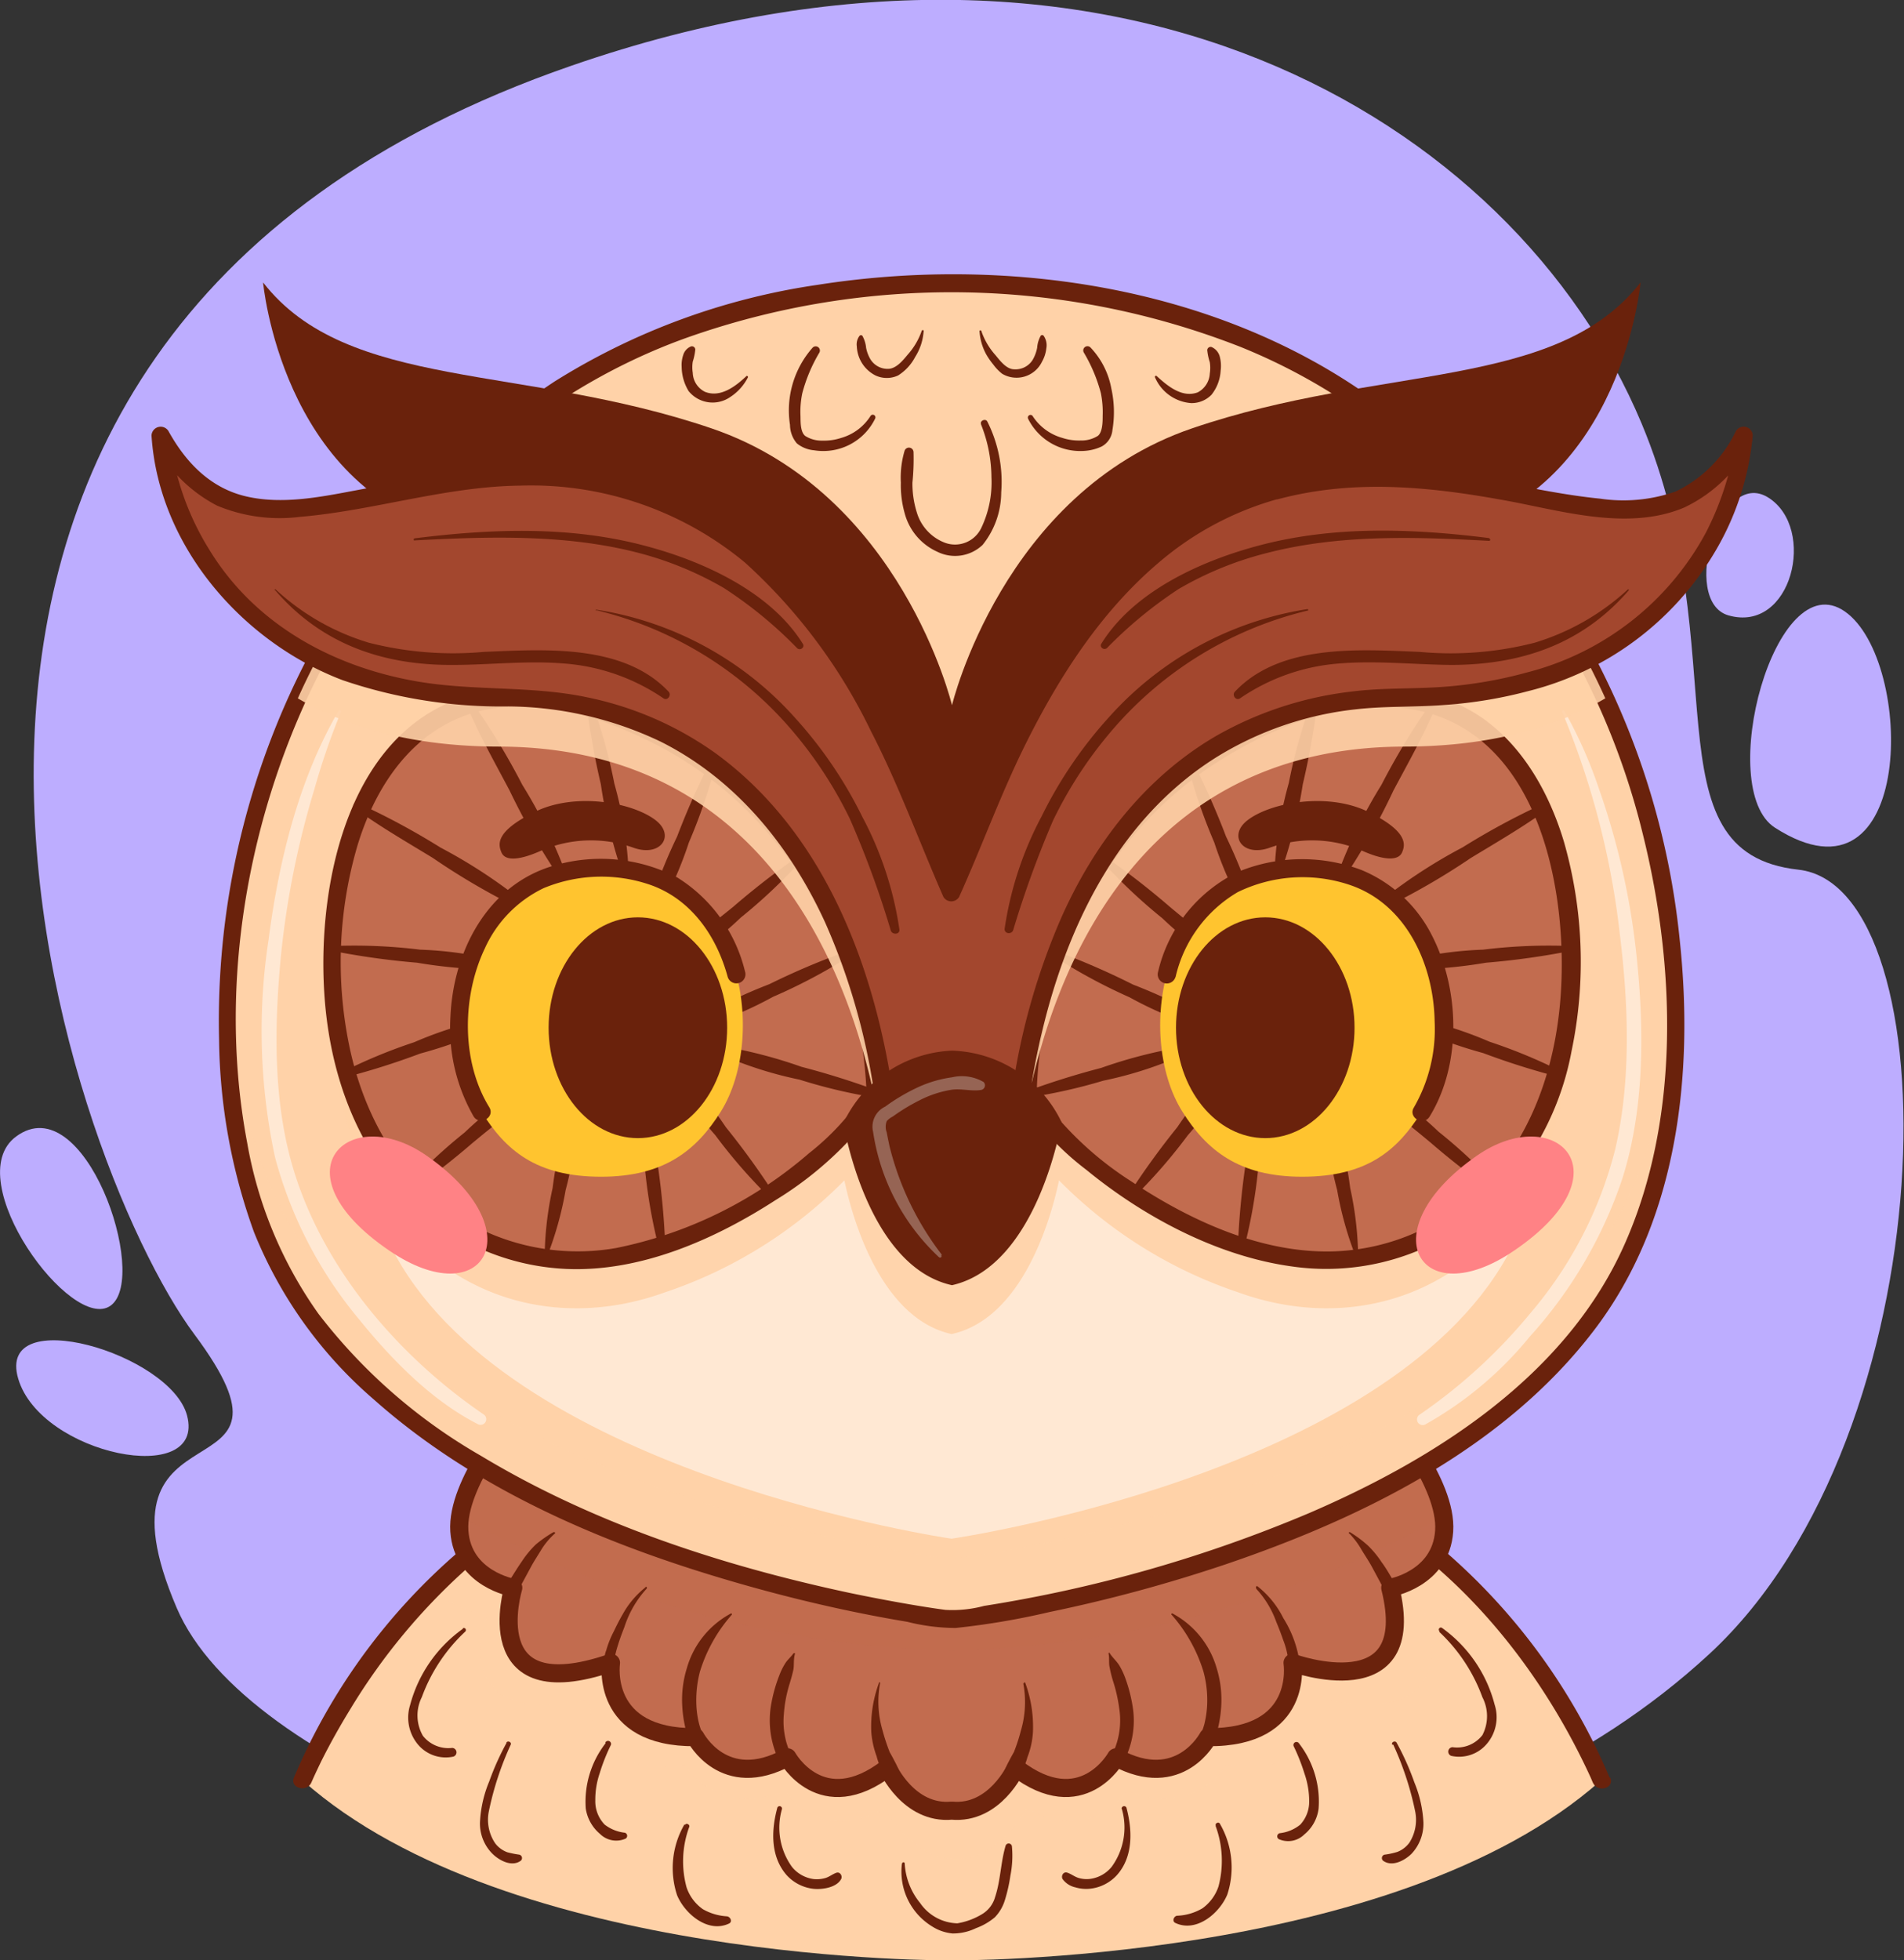 <svg xmlns="http://www.w3.org/2000/svg" viewBox="0 0 157.84 162.48"><rect x="0" y="0" width="157.84" height="162.48" fill="#333333" stroke="none"/><defs><style>.cls-1{isolation:isolate;}.cls-2{fill:#bdadff;}.cls-10,.cls-3,.cls-4{fill:#ffd2a8;}.cls-4{opacity:0.6;}.cls-10,.cls-4,.cls-7{mix-blend-mode:multiply;}.cls-5{fill:#6a220c;}.cls-6,.cls-7{fill:#c26c4f;}.cls-7{opacity:0.5;}.cls-8{fill:none;stroke:#6a220c;stroke-linecap:round;stroke-linejoin:round;stroke-width:1.5px;}.cls-9{fill:#ffe8d3;}.cls-10{opacity:0.9;}.cls-11{fill:#ffc42f;}.cls-12{fill:#ff8285;}.cls-13{fill:#a3472e;}.cls-14{opacity:0.3;mix-blend-mode:overlay;}.cls-15{fill:#fff;}</style></defs><g class="cls-1"><g id="Layer_2" data-name="Layer 2"><g id="OBJECTS"><path class="cls-2" d="M47.36,5.45C91.94-10,125.42,9.65,136.08,35.08c8,19.09.24,35.6,13,37s12.5,46.63-7.37,65-50,20.48-68,20.48c-23.16,0-53.36-10.94-59.06-24.29-7.71-18,12-8.55,1.46-22.68S-19.14,28.44,47.36,5.45Z"/><path class="cls-2" d="M147.14,68.6c-5-3.22,0-22,5.81-17.91S158.76,76.05,147.14,68.6Z"/><path class="cls-2" d="M143.27,51c-4-1.18-.72-12.31,3.32-9.76S148.55,52.53,143.27,51Z"/><path class="cls-2" d="M15.51,117.33c1.56,6-12.13,3.28-14-3.06S14.16,112.17,15.51,117.33Z"/><path class="cls-2" d="M1.33,94.2c-4.78,3.54,4.65,16.39,7.86,14S7,90,1.33,94.2Z"/><path class="cls-3" d="M100.78,120.92H57.09c-21.84,2-32,26.65-32,26.65,17.13,15.23,53.81,14.91,53.81,14.91s36.67.32,53.81-14.91C132.75,147.57,122.62,122.93,100.78,120.92Z"/><path class="cls-4" d="M85.11,149.88c5.78,3.06,8.25-1.45,8.25-1.45,5.93,2.22,8.31-2.17,8.31-2.17,8.71,1.18,7.9-5.5,7.9-5.5,12.43,2.65,8.51-7,8.51-7a8.3,8.3,0,0,0,4.21-1.7c-5.17-5.36-12.29-10.24-21.51-11.09H57.09c-9.06.83-16.09,5.56-21.23,10.81a8.38,8.38,0,0,0,4.56,2s-3.93,9.7,8.51,7c0,0-.82,6.68,7.89,5.5,0,0,2.39,4.39,8.32,2.17,0,0,2.46,4.51,8.24,1.45,0,0,2.24,4.26,5.87,4.16C82.88,154.14,85.11,149.88,85.11,149.88Z"/><path class="cls-5" d="M38.37,135A11.32,11.32,0,0,0,34,141.31a3.48,3.48,0,0,0,.65,3.28,3,3,0,0,0,2.94,1,.37.37,0,0,0-.1-.72,2.69,2.69,0,0,1-2.43-1,3.38,3.38,0,0,1-.09-3.21,14,14,0,0,1,3.6-5.43c.13-.13,0-.38-.21-.27Z"/><path class="cls-5" d="M42,144.44a21.88,21.88,0,0,0-1.44,3.2,10,10,0,0,0-.77,3.4,3.54,3.54,0,0,0,1,2.57c.56.57,1.59,1.14,2.34.64a.29.29,0,0,0-.07-.53,8.43,8.43,0,0,1-1-.2,2.23,2.23,0,0,1-1-.73,3.49,3.49,0,0,1-.53-2.69,25.5,25.5,0,0,1,1.81-5.5c.09-.22-.26-.36-.37-.16Z"/><path class="cls-5" d="M50.19,144.5a7.89,7.89,0,0,0-1.63,5.4A3.41,3.41,0,0,0,49.74,152a1.91,1.91,0,0,0,2.12.39.27.27,0,0,0-.06-.49,3.33,3.33,0,0,1-1.67-.67,2.77,2.77,0,0,1-.78-2,6.81,6.81,0,0,1,.37-2.28,15.43,15.43,0,0,1,.9-2.28.25.25,0,0,0-.43-.26Z"/><path class="cls-5" d="M56.74,151.21a7.2,7.2,0,0,0-.61,5.87c.64,1.54,2.56,3.17,4.3,2.35.32-.15.12-.56-.16-.6a4.55,4.55,0,0,1-2-.59,3.61,3.61,0,0,1-1.36-1.83,8.24,8.24,0,0,1,.23-5c.06-.2-.26-.35-.36-.15Z"/><path class="cls-5" d="M64.44,149.83c-.5,1.84-.59,4,.75,5.56a3.53,3.53,0,0,0,2.26,1.16c.72.07,1.9-.1,2.28-.81.13-.26-.09-.63-.4-.52s-.57.33-.89.43a2.55,2.55,0,0,1-1,.09,2.78,2.78,0,0,1-1.78-1,5.56,5.56,0,0,1-.84-4.79.2.2,0,0,0-.39-.1Z"/><path class="cls-5" d="M119.3,135.24a14,14,0,0,1,3.59,5.43,3.41,3.41,0,0,1,0,3.14,2.66,2.66,0,0,1-2.48,1,.37.37,0,0,0-.1.72,3,3,0,0,0,2.89-.93,3.41,3.41,0,0,0,.7-3.33,11.3,11.3,0,0,0-4.35-6.34.17.17,0,0,0-.21.27Z"/><path class="cls-5" d="M115.5,144.6a25.5,25.5,0,0,1,1.81,5.5,3.53,3.53,0,0,1-.47,2.62,2.23,2.23,0,0,1-1,.77,6.36,6.36,0,0,1-1.07.23.29.29,0,0,0-.07.53c.74.49,1.74-.05,2.3-.59a3.64,3.64,0,0,0,1-2.62,10,10,0,0,0-.75-3.31,22,22,0,0,0-1.47-3.29c-.11-.2-.46-.06-.37.16Z"/><path class="cls-5" d="M107.26,144.76a16.09,16.09,0,0,1,.87,2.21,7,7,0,0,1,.4,2.35,2.79,2.79,0,0,1-.74,1.91,3.26,3.26,0,0,1-1.71.71.27.27,0,0,0-.07.49,1.9,1.9,0,0,0,2.12-.39,3.29,3.29,0,0,0,1.18-2.14,7.88,7.88,0,0,0-1.62-5.4.25.25,0,0,0-.43.26Z"/><path class="cls-5" d="M100.78,151.36a8.31,8.31,0,0,1,.23,5,3.67,3.67,0,0,1-1.32,1.8,4.46,4.46,0,0,1-2.08.62c-.28,0-.49.45-.17.6,1.75.82,3.66-.81,4.3-2.35a7.21,7.21,0,0,0-.61-5.87c-.09-.2-.42-.05-.35.15Z"/><path class="cls-5" d="M93,149.93a5.53,5.53,0,0,1-.84,4.79,2.76,2.76,0,0,1-1.74,1,2.31,2.31,0,0,1-1-.07c-.34-.1-.61-.33-.94-.44s-.53.26-.4.52a1.78,1.78,0,0,0,1.08.7,3.08,3.08,0,0,0,1.21.11,3.51,3.51,0,0,0,2.25-1.16c1.34-1.53,1.25-3.72.76-5.56a.21.21,0,0,0-.4.1Z"/><path class="cls-5" d="M74.77,154.46a5.32,5.32,0,0,0,2.54,5.23,3.77,3.77,0,0,0,1.66.56,4.37,4.37,0,0,0,1.94-.44,5.17,5.17,0,0,0,1.56-.9,3.52,3.52,0,0,0,.82-1.38,13.21,13.21,0,0,0,.47-2.07,8.41,8.41,0,0,0,.13-2.4.27.27,0,0,0-.53-.07c-.41,1.39-.41,2.87-.87,4.25a2.4,2.4,0,0,1-1.13,1.44,5.81,5.81,0,0,1-2,.73,3.87,3.87,0,0,1-3.08-1.68A5.66,5.66,0,0,1,75,154.46c0-.15-.2-.14-.22,0Z"/><path class="cls-5" d="M133.43,147.32a51.18,51.18,0,0,0-13.52-18.64,34.32,34.32,0,0,0-17-8.29,48.09,48.09,0,0,0-7.59-.27H65.49c-2.76,0-5.53-.1-8.28,0-5.59.18-11.29,2.68-15.82,5.83a50.72,50.72,0,0,0-16.77,20.79c-.08.19-.17.38-.25.58-.37.89,1.08,1.28,1.45.4l.15-.34c.2-.44.41-.88.62-1.32.74-1.49,1.56-2.95,2.43-4.37A50.94,50.94,0,0,1,39,129.74a32.67,32.67,0,0,1,17.11-8,54.16,54.16,0,0,1,6.86-.1h29c2.85,0,5.7-.07,8.55,0,5.23.11,10.58,2.49,14.84,5.38,7.25,4.93,12.92,12.44,16.54,20.38.06.15.26.61.15.34.36.88,1.81.49,1.44-.4Z"/><path class="cls-6" d="M119.76,126.9c.27-4-4.57-9.57-4.57-9.57H42.65s-4.84,5.58-4.57,9.57,4.47,4.7,4.47,4.7S41,136.08,43.76,138s6.89-.14,6.89-.14-.94,6.23,7,6.16c0,0,2.35,4.55,7.63,1.67,0,0,2.81,5.09,8.3.87,0,0,1.74,3.88,5.32,3.55,3.58.33,5.32-3.55,5.32-3.55,5.49,4.22,8.3-.87,8.3-.87,5.28,2.88,7.63-1.67,7.63-1.67,8,.07,7-6.16,7-6.16s4.08,2,6.89.14,1.21-6.36,1.21-6.36S119.49,130.89,119.76,126.9Z"/><path class="cls-7" d="M78.88,136.76a87,87,0,0,0,40.8-11.09c-.58-3.82-4.49-8.34-4.49-8.34H42.65s-3.94,4.55-4.5,8.37A87,87,0,0,0,78.88,136.76Z"/><path class="cls-8" d="M42.65,117.33s-4.84,5.58-4.57,9.57,4.47,4.7,4.47,4.7-3.07,10.05,8.1,6.22c0,0-.94,6.23,7,6.16,0,0,2.35,4.55,7.63,1.67,0,0,2.81,5.09,8.3.87,0,0,1.74,3.88,5.32,3.55,3.58.33,5.32-3.55,5.32-3.55,5.49,4.22,8.3-.87,8.3-.87,5.28,2.88,7.63-1.67,7.63-1.67,8,.07,7-6.16,7-6.16s10.61,3.84,8.1-6.22c0,0,4.2-.71,4.47-4.7s-4.57-9.57-4.57-9.57"/><path class="cls-5" d="M45.86,127a10.51,10.51,0,0,0-1.43,1,8.09,8.09,0,0,0-1.18,1.43c-.35.5-.65,1-1,1.55a2.69,2.69,0,0,0-.57,1.95.51.51,0,0,0,1,0,4.89,4.89,0,0,1,.17-.83,5.06,5.06,0,0,1,.36-.74l.82-1.52c.26-.48.57-.94.85-1.41A6.09,6.09,0,0,1,46,127.1c.06,0,0-.15-.09-.11Z"/><path class="cls-5" d="M53.55,131.53a7.42,7.42,0,0,0-1.92,2.25c-.27.46-.51.94-.74,1.42a8.18,8.18,0,0,0-.63,1.57,2.26,2.26,0,0,0,0,1.66.4.4,0,0,0,.46.2c.22-.08.27-.36.27-.56a5.71,5.71,0,0,1,0-.83,7.79,7.79,0,0,1,.22-.83c.16-.54.36-1.06.56-1.58a8.59,8.59,0,0,1,1.83-3.15c.07-.08,0-.22-.12-.15Z"/><path class="cls-5" d="M60.57,133.74a7.44,7.44,0,0,0-3.63,4.52,8.8,8.8,0,0,0-.38,3.18,10.08,10.08,0,0,0,.23,1.65,4.61,4.61,0,0,0,.58,1.63.55.55,0,0,0,1-.42c-.07-.48-.31-1-.42-1.44a7.64,7.64,0,0,1-.22-1.51,9.4,9.4,0,0,1,.29-2.79,12.75,12.75,0,0,1,2.63-4.71.07.07,0,0,0-.09-.11Z"/><path class="cls-5" d="M65.8,137c-.21.32-.51.55-.71.87a5.42,5.42,0,0,0-.49,1,12.35,12.35,0,0,0-.64,2.23,7.62,7.62,0,0,0,.23,3.85c.16.46.44,1.37.93,1.58s.93-.27.69-.78c-.12-.26-.3-.49-.42-.76a5.45,5.45,0,0,1-.3-1,6.4,6.4,0,0,1-.11-1.9,11,11,0,0,1,.46-2.48c.12-.39.23-.77.32-1.17s0-.92.15-1.39a.06.06,0,0,0-.11,0Z"/><path class="cls-5" d="M72.86,139.5a10.38,10.38,0,0,0-.63,4.06,7.36,7.36,0,0,0,.44,2,4.59,4.59,0,0,0,1,1.93.57.57,0,0,0,.95-.55,17.09,17.09,0,0,0-.86-1.71,16.15,16.15,0,0,1-.6-1.82,8.35,8.35,0,0,1-.2-3.91c0-.08-.09-.11-.11,0Z"/><path class="cls-5" d="M111.86,127.1a6.62,6.62,0,0,1,1,1.33c.29.48.61.95.88,1.45l.79,1.47a7.45,7.45,0,0,1,.37.75,4.34,4.34,0,0,1,.18.87.52.52,0,0,0,1,0,2.69,2.69,0,0,0-.55-1.91c-.32-.54-.62-1.08-1-1.59a8.1,8.1,0,0,0-1.15-1.39,9.81,9.81,0,0,0-1.47-1.09.07.07,0,0,0-.08.11Z"/><path class="cls-5" d="M104.14,131.68a8,8,0,0,1,1.66,2.74c.21.5.4,1,.58,1.52a6.43,6.43,0,0,1,.41,1.65c0,.31-.12,1.14.42,1s.47-1,.42-1.4a9.31,9.31,0,0,0-1.24-3.07,7.73,7.73,0,0,0-2.14-2.64c-.08-.07-.18.07-.11.15Z"/><path class="cls-5" d="M97.14,133.85a12.75,12.75,0,0,1,2.63,4.71,9.09,9.09,0,0,1,.3,2.79,8.46,8.46,0,0,1-.22,1.51c-.12.48-.36,1-.43,1.44a.55.55,0,0,0,1,.42,4.2,4.2,0,0,0,.56-1.54,10.16,10.16,0,0,0,.25-1.64,8.87,8.87,0,0,0-.37-3.28,7.48,7.48,0,0,0-3.64-4.52.07.07,0,0,0-.09.11Z"/><path class="cls-5" d="M91.9,137.07c.08.38,0,.76.09,1.14a10.83,10.83,0,0,0,.27,1.09,12.57,12.57,0,0,1,.52,2.28,6.38,6.38,0,0,1-.53,3.73c-.15.28-.37.52-.31.86a.45.45,0,0,0,.3.4c.65.19,1-.71,1.19-1.16a7.25,7.25,0,0,0,.5-3.74,12.58,12.58,0,0,0-.61-2.49,6.28,6.28,0,0,0-.48-1.06c-.23-.41-.58-.69-.84-1.09a.05.05,0,0,0-.1,0Z"/><path class="cls-5" d="M84.83,139.53a8.35,8.35,0,0,1-.2,3.91,14.77,14.77,0,0,1-.58,1.78,16.84,16.84,0,0,0-.88,1.75.57.57,0,0,0,1,.55,4.51,4.51,0,0,0,1-1.87,6.81,6.81,0,0,0,.46-2.09A10.56,10.56,0,0,0,85,139.5a.06.06,0,0,0-.12,0Z"/><path class="cls-3" d="M112.8,33.26c-18.46-13-49.37-13-67.83,0-27.51,19.36-30.2,55-22,71.36,12.28,24.57,55.92,29.63,55.92,29.63s43.65-5.06,55.93-29.63C143,88.24,140.31,52.62,112.8,33.26Z"/><path class="cls-4" d="M134.81,99.6c-12.28,24.56-55.93,29.62-55.93,29.62S35.24,124.16,23,99.6a44,44,0,0,1-4-17.47C18.59,91,20.12,99,23,104.62c12.28,24.57,55.92,29.63,55.92,29.63s43.65-5.06,55.93-29.63c2.84-5.67,4.37-13.67,4-22.49A44,44,0,0,1,134.81,99.6Z"/><path class="cls-9" d="M28.11,58.85c-3.33,5.68-5,12.51-5.84,19a49.89,49.89,0,0,0,.53,18.07,35.11,35.11,0,0,0,7,13.47c2.7,3.33,6,6.71,9.84,8.66a.47.47,0,0,0,.47-.81c-7.06-4.81-13.23-12-15.75-20.21-1.72-5.61-1.63-11.82-1.09-17.61a72.23,72.23,0,0,1,2.79-14A57.41,57.41,0,0,1,28.27,59c.05-.11-.1-.2-.16-.1Z"/><path class="cls-9" d="M129.5,59a67.28,67.28,0,0,1,4.79,18.49c.71,5.8.94,12-.39,17.77a33.63,33.63,0,0,1-7,13.54,44.43,44.43,0,0,1-9.23,8.46.47.47,0,0,0,.47.81,30.17,30.17,0,0,0,8.67-7.28,37,37,0,0,0,7.67-13.07c1.8-5.65,1.83-12,1.25-17.88a60.75,60.75,0,0,0-3.16-14.41,37.33,37.33,0,0,0-2.9-6.53c-.06-.1-.21,0-.16.1Z"/><path class="cls-5" d="M113.18,32.61c-12.94-9-30.06-11.41-45.41-9a56.29,56.29,0,0,0-21.78,8A59.45,59.45,0,0,0,29.65,47.61,65.21,65.21,0,0,0,18.16,86.13a48.26,48.26,0,0,0,2.9,16A36,36,0,0,0,31,116c9,8,20.63,12.62,32.07,15.74,4,1.09,8.06,2,12.15,2.68a16.59,16.59,0,0,0,4,.51A62.81,62.81,0,0,0,87,133.61a125.62,125.62,0,0,0,14.56-3.94c11.38-3.86,23.1-9.63,30.55-19.37,7-9.12,8.33-21.35,7.13-32.47a64.28,64.28,0,0,0-17.31-37.75,63,63,0,0,0-8.76-7.47c-.79-.56-1.54.74-.76,1.29a61.25,61.25,0,0,1,23.8,35.32c2.67,10.78,3.09,23.35-1.45,33.72-4.79,11-15.65,17.91-26.24,22.47a115.1,115.1,0,0,1-26.94,7.69,10.12,10.12,0,0,1-3.21.33c-2.26-.3-5.42-.88-8-1.42-10.59-2.27-21.18-5.73-30.5-11.35a45.52,45.52,0,0,1-13.47-11.77,34.72,34.72,0,0,1-5.91-14.18c-2.32-12.22-.25-25.42,4.9-36.68C31.62,44.5,42.79,33.06,56.91,28a65.69,65.69,0,0,1,45.92.75,48.8,48.8,0,0,1,9.59,5.18C113.21,34.46,114,33.16,113.18,32.61Z"/><path class="cls-9" d="M106.81,49.75c-7-4.4-18.32,19.09-27.6,18.71C68.2,68,59.21,44.52,51,49.75,28.3,64.1,26.08,92,32.83,104.12c10.11,18.21,46.05,23.41,46.05,23.41s35.94-5.2,46.06-23.41C131.68,92,129.47,64.1,106.81,49.75Z"/><path class="cls-5" d="M85.22,34.69a4.83,4.83,0,0,0,4.69,2.68A3.92,3.92,0,0,0,91.34,37a1.73,1.73,0,0,0,.88-1.36,9,9,0,0,0-.09-3.43,6.66,6.66,0,0,0-1.72-3.4.35.35,0,0,0-.55.43,13.07,13.07,0,0,1,1.4,3.34,7.92,7.92,0,0,1,.15,1.88c0,.47,0,1.33-.39,1.66a2.54,2.54,0,0,1-1.42.39,4.51,4.51,0,0,1-1.55-.22,4.32,4.32,0,0,1-2.46-1.83.22.22,0,0,0-.37.22Z"/><path class="cls-5" d="M95.75,31.28a3.54,3.54,0,0,0,3,2.13,2.3,2.3,0,0,0,1.68-.69,3.51,3.51,0,0,0,.76-2,3,3,0,0,0-.06-1.11,1.19,1.19,0,0,0-.7-.85.28.28,0,0,0-.35.26,4.67,4.67,0,0,0,.21,1,3,3,0,0,1,0,.94,1.86,1.86,0,0,1-1,1.56C98,33,96.8,32,95.89,31.17a.09.09,0,0,0-.14.11Z"/><path class="cls-5" d="M81.2,27.42a4.61,4.61,0,0,0,.54,1.92,5.84,5.84,0,0,0,.6.87,3.86,3.86,0,0,0,.74.77,2.34,2.34,0,0,0,3.3-1,2.85,2.85,0,0,0,.36-1.11,1.37,1.37,0,0,0-.23-1.05.16.16,0,0,0-.23,0,2.36,2.36,0,0,0-.3,1,3.2,3.2,0,0,1-.37,1,1.67,1.67,0,0,1-1.52.79c-.66,0-1.18-.71-1.57-1.18a5.81,5.81,0,0,1-1.17-2,.08.08,0,0,0-.15,0Z"/><path class="cls-5" d="M72.17,34.47a4.27,4.27,0,0,1-2.45,1.83,4.51,4.51,0,0,1-1.55.22,2.51,2.51,0,0,1-1.42-.39c-.41-.33-.38-1.18-.39-1.66a7.43,7.43,0,0,1,.15-1.88,13.07,13.07,0,0,1,1.4-3.34.35.35,0,0,0-.55-.43,7.85,7.85,0,0,0-1.87,6.4,2.41,2.41,0,0,0,.57,1.53,2.62,2.62,0,0,0,1.42.57,4.78,4.78,0,0,0,5.07-2.63.22.22,0,0,0-.38-.22Z"/><path class="cls-5" d="M61.88,31.17C61,32,59.73,33,58.43,32.47a1.82,1.82,0,0,1-1-1.56,3,3,0,0,1,0-.94,4.67,4.67,0,0,0,.21-1,.28.28,0,0,0-.35-.26,1.1,1.1,0,0,0-.65.71,2.55,2.55,0,0,0-.13,1,3.92,3.92,0,0,0,.58,2,2.56,2.56,0,0,0,3.44.49A4.21,4.21,0,0,0,62,31.28a.09.09,0,0,0-.13-.11Z"/><path class="cls-5" d="M76.42,27.39a5.81,5.81,0,0,1-1.17,2c-.39.47-.92,1.13-1.57,1.18a1.67,1.67,0,0,1-1.52-.79,3,3,0,0,1-.36-.95,2.55,2.55,0,0,0-.31-1,.16.16,0,0,0-.23,0,1.16,1.16,0,0,0-.23.89,2.83,2.83,0,0,0,1.55,2.4,2.22,2.22,0,0,0,1.87,0,4,4,0,0,0,1.42-1.54,4.53,4.53,0,0,0,.7-2.17.08.08,0,0,0-.15,0Z"/><path class="cls-5" d="M81.32,35.16a12,12,0,0,1,.87,4.4,8.75,8.75,0,0,1-.84,4.19,2.41,2.41,0,0,1-3,1.24A3.86,3.86,0,0,1,76,42.46,7.9,7.9,0,0,1,75.64,40a19.67,19.67,0,0,0,.09-2.54.38.38,0,0,0-.74-.1A7.81,7.81,0,0,0,74.68,40,8.51,8.51,0,0,0,75,42.55a4.86,4.86,0,0,0,2.7,3.18,3.31,3.31,0,0,0,3.76-.57A7,7,0,0,0,83,40.8a11.11,11.11,0,0,0-1.15-5.86c-.14-.28-.64-.08-.52.22Z"/><path class="cls-10" d="M104.17,64.48C87.62,72.27,85.5,89.38,85.23,93.59a11,11,0,0,0-6.35-2.42,11,11,0,0,0-6.34,2.42c-.27-4.21-2.39-21.32-18.94-29.11-19-8.91-26.86,5.91-26,21.58,1,17.56,14.4,25.78,27.5,21.06A37.74,37.74,0,0,0,70,97.83c.53,2.57,2.8,11.4,8.89,12.74,6.1-1.34,8.37-10.17,8.9-12.74a37.74,37.74,0,0,0,14.88,9.29c13.1,4.72,26.52-3.5,27.5-21.06C131,70.39,123.12,55.57,104.17,64.48Z"/><path class="cls-6" d="M72.58,90.54s0-21.14-19-30.06-26.86,5.91-26,21.58c1,17.56,14.4,25.78,27.5,21.06S72.58,90.54,72.58,90.54Z"/><path class="cls-5" d="M34,98.75a62.55,62.55,0,0,0,5.15-4c.83-.69,1.66-1.37,2.5-2a19.44,19.44,0,0,0,2.52-2.28.39.39,0,0,0-.47-.61,31.39,31.39,0,0,0-5.18,4,43.16,43.16,0,0,0-4.84,4.52c-.19.22.05.6.32.42Z"/><path class="cls-5" d="M28.12,78.92a63.25,63.25,0,0,0,6.45.87,41.14,41.14,0,0,0,6.63.58.38.38,0,0,0,.1-.75,31.24,31.24,0,0,0-6.47-.91,44.75,44.75,0,0,0-6.64-.32c-.29,0-.39.47-.07.53Z"/><path class="cls-5" d="M28.5,89.32a62.1,62.1,0,0,0,6.34-2A39.08,39.08,0,0,0,41,85.08c.42-.22.1-.76-.3-.7a32,32,0,0,0-6.36,2,43.85,43.85,0,0,0-6,2.49c-.28.14-.08.55.21.49Z"/><path class="cls-5" d="M29.42,67c2.06,1.5,4.28,2.78,6.45,4.1A57.22,57.22,0,0,0,42.46,75c.36.16.83-.29.47-.61a43,43,0,0,0-6.41-4.14,59.7,59.7,0,0,0-6.82-3.67.27.27,0,0,0-.28.47Z"/><path class="cls-5" d="M38.79,58.69c1,2.34,2.26,4.57,3.45,6.82A56.89,56.89,0,0,0,46,72.17c.24.33.86.15.71-.3a41.36,41.36,0,0,0-3.41-6.82,57.75,57.75,0,0,0-4-6.63.27.27,0,0,0-.46.27Z"/><path class="cls-5" d="M48.64,58.55A63.65,63.65,0,0,0,49.81,65a41,41,0,0,0,1.49,6.49.39.39,0,0,0,.76-.1,32.2,32.2,0,0,0-1.13-6.44,44.5,44.5,0,0,0-1.76-6.42c-.1-.26-.56-.26-.53.07Z"/><path class="cls-5" d="M58.77,63.34a64.8,64.8,0,0,0-2.64,6,42.4,42.4,0,0,0-2.41,6.19.39.39,0,0,0,.71.29,31.74,31.74,0,0,0,2.68-6,44.63,44.63,0,0,0,2.16-6.27c.06-.29-.35-.49-.5-.21Z"/><path class="cls-5" d="M65.91,71.16a64.11,64.11,0,0,0-5.13,4l-2.49,2a18.88,18.88,0,0,0-2.52,2.29.39.39,0,0,0,.47.6,31.37,31.37,0,0,0,5.17-4,44,44,0,0,0,4.83-4.53c.19-.22-.06-.6-.33-.42Z"/><path class="cls-5" d="M69.78,79a60.81,60.81,0,0,0-6,2.57,41.12,41.12,0,0,0-6,2.88.39.39,0,0,0,.3.71,31.86,31.86,0,0,0,6-2.54A45.7,45.7,0,0,0,70,79.53c.24-.16.1-.6-.21-.49Z"/><path class="cls-5" d="M72.8,90.42a66.09,66.09,0,0,0-6.36-2,39.5,39.5,0,0,0-6.3-1.66c-.39-.05-.52.55-.2.72a32.25,32.25,0,0,0,6.33,2A44.61,44.61,0,0,0,72.73,91c.33,0,.33-.43.07-.53Z"/><path class="cls-5" d="M64.05,98.76a64.81,64.81,0,0,0-3.88-5.34,41.45,41.45,0,0,0-4.09-5.13.39.39,0,0,0-.61.47,32.25,32.25,0,0,0,3.83,5.33,44,44,0,0,0,4.33,5,.27.27,0,0,0,.42-.33Z"/><path class="cls-5" d="M55.15,103.32a63.65,63.65,0,0,0-.6-6.61,40.07,40.07,0,0,0-.87-6.48.39.39,0,0,0-.76.1A32.16,32.16,0,0,0,53.48,97a43.72,43.72,0,0,0,1.14,6.43.27.27,0,0,0,.53-.07Z"/><path class="cls-5" d="M45.31,104.25a28.5,28.5,0,0,0,1.58-5.61,33.3,33.3,0,0,0,1-5.86c0-.5-.67-.54-.83-.11a34.63,34.63,0,0,0-1.25,5.8,27.85,27.85,0,0,0-.66,5.75c0,.06.1.1.13,0Z"/><path class="cls-5" d="M73.33,90.54a36.6,36.6,0,0,0-5-17.39A32.34,32.34,0,0,0,57,61.43c-5-3-11.41-5.36-17.34-4C29,59.91,26.3,72.94,26.88,82.26c.37,6,2.27,12,6.39,16.54a19.78,19.78,0,0,0,13.64,6.37c6.18.28,12.32-2.43,17.41-5.72a29.35,29.35,0,0,0,8.59-8c.11-.17.22-.34.32-.51.47-.84-.83-1.6-1.3-.76a21,21,0,0,1-4.86,5.4,35,35,0,0,1-16,7.86,18.53,18.53,0,0,1-14-3.21C32.64,97,30,91.86,28.93,86.56a34.27,34.27,0,0,1,.71-16.5c1.3-4.28,3.82-8.43,8-10.37,5.16-2.39,11.23-.69,16.06,1.68A30.81,30.81,0,0,1,65.91,72a37,37,0,0,1,5.91,18.19c0,.1,0,.21,0,.32A.75.75,0,0,0,73.33,90.54Z"/><path class="cls-6" d="M85.19,90.54s0-21.14,19-30.06,26.86,5.91,26,21.58c-1,17.56-14.4,25.78-27.5,21.06S85.19,90.54,85.19,90.54Z"/><path class="cls-5" d="M124.11,98.33a43.16,43.16,0,0,0-4.84-4.52,31.81,31.81,0,0,0-5.18-4,.39.39,0,0,0-.47.61,18.46,18.46,0,0,0,2.45,2.22c.86.69,1.72,1.39,2.57,2.1a64.14,64.14,0,0,0,5.14,4c.27.18.52-.2.33-.42Z"/><path class="cls-5" d="M129.58,78.39a44.75,44.75,0,0,0-6.64.32,31.24,31.24,0,0,0-6.47.91.38.38,0,0,0,.1.75,41.14,41.14,0,0,0,6.63-.58,63.25,63.25,0,0,0,6.45-.87c.31-.06.22-.51-.07-.53Z"/><path class="cls-5" d="M129.48,88.83a43.85,43.85,0,0,0-6-2.49,32,32,0,0,0-6.36-2c-.4-.06-.72.47-.3.7a39.08,39.08,0,0,0,6.13,2.24,62.1,62.1,0,0,0,6.34,2c.29.06.49-.34.21-.49Z"/><path class="cls-5" d="M128.07,66.56a59.7,59.7,0,0,0-6.82,3.67,43,43,0,0,0-6.41,4.14c-.36.31.1.77.47.61a57.22,57.22,0,0,0,6.59-3.85c2.17-1.32,4.39-2.6,6.45-4.1a.27.27,0,0,0-.28-.47Z"/><path class="cls-5" d="M118.52,58.42a57.75,57.75,0,0,0-4,6.63,41.36,41.36,0,0,0-3.41,6.82c-.15.45.46.63.71.3a55.4,55.4,0,0,0,3.7-6.66c1.2-2.25,2.46-4.48,3.46-6.82a.27.27,0,0,0-.46-.27Z"/><path class="cls-5" d="M108.6,58.48a44.5,44.5,0,0,0-1.76,6.42,32.2,32.2,0,0,0-1.13,6.44.39.39,0,0,0,.76.1A41,41,0,0,0,108,65a63.65,63.65,0,0,0,1.17-6.4c0-.32-.43-.33-.53-.07Z"/><path class="cls-5" d="M98.5,63.55a44.63,44.63,0,0,0,2.16,6.27,31.74,31.74,0,0,0,2.68,6,.39.39,0,0,0,.71-.29,42,42,0,0,0-2.41-6.19,64.8,64.8,0,0,0-2.64-6c-.15-.27-.56-.08-.5.21Z"/><path class="cls-5" d="M91.53,71.58a44,44,0,0,0,4.83,4.53,31.37,31.37,0,0,0,5.17,4,.39.39,0,0,0,.47-.6,18.39,18.39,0,0,0-2.44-2.23c-.86-.7-1.72-1.4-2.57-2.11a64.11,64.11,0,0,0-5.13-4c-.27-.18-.52.2-.33.42Z"/><path class="cls-5" d="M87.78,79.53a45.7,45.7,0,0,0,5.86,3.13,31.58,31.58,0,0,0,6,2.54.39.39,0,0,0,.3-.71,41.12,41.12,0,0,0-6-2.88A61.85,61.85,0,0,0,88,79c-.3-.11-.45.33-.21.49Z"/><path class="cls-5" d="M85,91a44.9,44.9,0,0,0,6.46-1.43,32,32,0,0,0,6.32-2c.33-.17.2-.77-.19-.72a39.5,39.5,0,0,0-6.3,1.66,66.09,66.09,0,0,0-6.36,2c-.26.1-.26.57.07.53Z"/><path class="cls-5" d="M94.14,99.09a44,44,0,0,0,4.33-5,32.25,32.25,0,0,0,3.83-5.33.39.39,0,0,0-.61-.47,40.54,40.54,0,0,0-4.09,5.13,64.81,64.81,0,0,0-3.88,5.34.27.27,0,0,0,.42.33Z"/><path class="cls-5" d="M103.15,103.39A43.72,43.72,0,0,0,104.29,97a32.16,32.16,0,0,0,.56-6.63.39.39,0,0,0-.76-.1,39,39,0,0,0-.87,6.48,63.65,63.65,0,0,0-.6,6.61.27.27,0,0,0,.53.07Z"/><path class="cls-5" d="M112.59,104.22a27.85,27.85,0,0,0-.66-5.75,34.63,34.63,0,0,0-1.25-5.8c-.16-.42-.85-.39-.83.11a33.3,33.3,0,0,0,1,5.86,28.5,28.5,0,0,0,1.58,5.61c0,.07.13,0,.13,0Z"/><path class="cls-5" d="M85.94,90.54A35.08,35.08,0,0,1,90.12,75a31.11,31.11,0,0,1,10.14-11.41c4.69-3.13,10.82-5.74,16.57-4.84,10.38,1.62,13,14.1,12.6,22.87-.26,5.83-2,11.78-6,16.16a18.22,18.22,0,0,1-13,5.94c-5.93.14-11.81-2.58-16.64-5.8a27.64,27.64,0,0,1-7.7-7.31c-.09-.13-.17-.27-.25-.41-.47-.84-1.77-.08-1.3.76a22.75,22.75,0,0,0,5.52,6c4.74,3.89,10.85,7.15,17,8a19.92,19.92,0,0,0,14.53-3.55,23.53,23.53,0,0,0,8.69-14.29,36.14,36.14,0,0,0-.63-17.35c-1.35-4.52-4-9-8.29-11.17-5-2.6-10.92-1.58-15.94.51A32.73,32.73,0,0,0,91.45,70a36.55,36.55,0,0,0-7,20.14c0,.13,0,.27,0,.4A.75.75,0,0,0,85.94,90.54Z"/><path class="cls-11" d="M49.83,72c-11.69-.29-13.92,13.77-9.92,20.14,2,3.18,4.5,5.39,9.92,5.39,5.25,0,7.92-2.21,9.92-5.39C63.75,85.76,61.53,71.7,49.83,72Z"/><path class="cls-5" d="M61.77,80.56a12.67,12.67,0,0,0-5.62-7.83,13.76,13.76,0,0,0-10.19-1c-5.55,1.58-8.4,7.13-8.62,12.58a14.73,14.73,0,0,0,1.92,8.22c.51.82,1.81.07,1.3-.76-2.34-3.8-2.26-9.19-.37-13.16a10.17,10.17,0,0,1,4.88-5,12.47,12.47,0,0,1,8.9-.25c3.36,1.21,5.44,4.25,6.35,7.59a.75.75,0,0,0,1.45-.4Z"/><ellipse class="cls-5" cx="52.88" cy="85.18" rx="7.4" ry="9.15"/><path class="cls-11" d="M107.94,72c11.69-.29,13.91,13.77,9.92,20.14-2,3.18-4.5,5.39-9.92,5.39-5.25,0-7.92-2.21-9.92-5.39C94,85.76,96.24,71.7,107.94,72Z"/><path class="cls-5" d="M97.45,81a11,11,0,0,1,5.16-7.06,12.28,12.28,0,0,1,9.24-.61c4.74,1.57,7,6.63,7.08,11.31a13,13,0,0,1-1.72,7.15c-.51.83.79,1.58,1.3.76,2.69-4.38,2.5-10.56.18-15.05a11.42,11.42,0,0,0-5.82-5.39,13.94,13.94,0,0,0-10.11.1A12.29,12.29,0,0,0,96,80.56a.75.75,0,0,0,1.45.4Z"/><ellipse class="cls-5" cx="104.89" cy="85.18" rx="7.4" ry="9.15"/><path class="cls-12" d="M125.51,103.66c9.57-6.5,3.41-12.38-3.07-7.88C113.47,102,117.68,109,125.51,103.66Z"/><path class="cls-12" d="M32.28,103.66c-9.56-6.5-3.4-12.38,3.08-7.88C44.32,102,40.11,109,32.28,103.66Z"/><path class="cls-5" d="M44.69,70.58a10.46,10.46,0,0,1,7.82-.32c2.25.81,3.49-1,1.85-2.27-1.9-1.48-6.65-2.35-10-.71S41.3,70,41.57,70.65,42.83,71.38,44.69,70.58Z"/><path class="cls-5" d="M113.08,70.58a10.46,10.46,0,0,0-7.82-.32c-2.25.81-3.49-1-1.85-2.27,1.9-1.48,6.65-2.35,10-.71s3.09,2.74,2.82,3.37S114.94,71.38,113.08,70.58Z"/><path class="cls-10" d="M125.14,44.88c-5.68-1.1-12.22-2.16-19.56-.14-17,4.66-23.41,26-26.7,33.27C75.6,70.78,69.16,49.4,52.19,44.74c-7.34-2-13.88-1-19.56.14a60.94,60.94,0,0,0-7.94,13c4,2.35,9.42,4,16.74,4,26.83.09,31,27.7,31.84,33.53l5.61-2.85,5.62,2.85c.81-5.83,5-33.44,31.84-33.53,7.32,0,12.73-1.65,16.74-4A61.35,61.35,0,0,0,125.14,44.88Z"/><path class="cls-5" d="M98.8,35.51C83.12,40.87,78.92,58.45,78.92,58.45S74.72,40.87,59,35.51,28.8,32.4,21.81,23.41c0,0,1.52,16.88,15.5,20.61s31,4,41.61,33.59C89.5,48.05,106.55,47.75,120.53,44S136,23.41,136,23.41C129,32.4,114.47,30.15,98.8,35.51Z"/><path class="cls-13" d="M105.62,40.64c-17,4.66-23.42,26.05-26.7,33.27-3.28-7.22-9.72-28.61-26.7-33.27-18.24-5-31.57,9-38.91-4.55,0,0,1.32,21.62,28.15,21.7s31,27.7,31.85,33.53l5.61-2.85,5.61,2.85c.82-5.83,5-33.44,31.84-33.53s28.16-21.7,28.16-21.7C137.19,49.61,123.86,35.63,105.62,40.64Z"/><path class="cls-5" d="M105.42,39.92C92.83,43.46,85.83,55.56,81.06,66.83c-.94,2.23-1.79,4.5-2.79,6.7h1.3c-1.78-3.92-3.23-8-5.11-11.86a52.72,52.72,0,0,0-9.54-14.16,28.41,28.41,0,0,0-16.2-8.37c-6.63-1-13,.34-19.53,1.56-2.79.53-5.8,1.09-8.62.48-3.06-.65-5.14-2.8-6.61-5.46a.76.76,0,0,0-1.4.37c.58,9.16,7.51,17.11,15.83,20.28a40.7,40.7,0,0,0,13.76,2.18,29.77,29.77,0,0,1,12.62,2.92c6.27,3.14,10.76,8.7,13.64,15a54.16,54.16,0,0,1,4.18,15c.07.51.72.64,1.1.45l5.61-2.86h-.76L84.15,92c.38.19,1,.06,1.1-.45,1.53-10.91,5.8-22.62,15.54-28.76a27.6,27.6,0,0,1,11.6-4c2.44-.28,4.9-.17,7.34-.36a36.73,36.73,0,0,0,7-1.16,25,25,0,0,0,15.34-11.37,23,23,0,0,0,3.23-9.79.75.75,0,0,0-1.4-.37,10.61,10.61,0,0,1-5,5,13.11,13.11,0,0,1-6.25.59c-5.42-.54-10.66-2.18-16.12-2.49a34.53,34.53,0,0,0-11,1.1.75.75,0,0,0,.4,1.44c6.54-1.75,13.06-1,19.61.24,4.48.88,9.65,2.31,14.07.45a12.15,12.15,0,0,0,5.68-5.58l-1.4-.38a14.86,14.86,0,0,1-.38,2.32,24.58,24.58,0,0,1-2.09,5.71A23.43,23.43,0,0,1,126.6,55.73a35.85,35.85,0,0,1-7,1.2c-2.49.18-5,.07-7.48.38A29.53,29.53,0,0,0,100.81,61c-5.9,3.44-10.17,9-12.9,15.22a55.85,55.85,0,0,0-4.1,14.91l1.1-.45-3-1.54-1.94-1a2.62,2.62,0,0,0-1-.43,2.62,2.62,0,0,0-1,.43l-1.83.93-3.14,1.59,1.1.45c-1.51-10.76-5.66-22-14.74-28.65A27.93,27.93,0,0,0,48.7,57.8c-4.71-1-9.54-.5-14.28-1.35-6.91-1.23-13.26-4.72-17-10.78a22.58,22.58,0,0,1-3.35-9.58l-1.4.38A12.21,12.21,0,0,0,18,41.91a13.46,13.46,0,0,0,6.85.93c6.16-.52,12.06-2.52,18.28-2.59a27.77,27.77,0,0,1,18.62,6.37,45.5,45.5,0,0,1,10.46,14c2.3,4.46,4,9.16,6,13.72a.76.76,0,0,0,1.3,0c1.92-4.26,3.5-8.66,5.6-12.85,2.75-5.49,6.18-10.8,10.9-14.82a25.77,25.77,0,0,1,9.75-5.26A.75.75,0,0,0,105.42,39.92Z"/><path class="cls-5" d="M134.94,48.86a19.85,19.85,0,0,1-7.72,4.41,28,28,0,0,1-9.53.76c-5-.2-11.55-.69-15.32,3.3-.26.28.08.78.43.55A16.75,16.75,0,0,1,110.91,55c3.12-.27,6.25.08,9.37.11,5.81,0,10.89-1.72,14.74-6.18a.05.05,0,0,0-.08-.07Z"/><path class="cls-5" d="M108.4,50.48a27.81,27.81,0,0,0-16.5,9,35.44,35.44,0,0,0-5.55,8.18A28.62,28.62,0,0,0,83.28,77c0,.42.58.45.71.1A84,84,0,0,1,87.3,68a34.6,34.6,0,0,1,5.35-8,30.81,30.81,0,0,1,15.78-9.4c.06,0,0-.1,0-.09Z"/><path class="cls-5" d="M123.47,44.6c-6.38-.8-12.93-1.05-19.2.64C99.56,46.5,94,49,91.3,53.35c-.18.29.22.58.47.36a35.49,35.49,0,0,1,5.92-4.88,28.12,28.12,0,0,1,7.35-3c6-1.55,12.3-1.34,18.43-1a.1.1,0,0,0,0-.19Z"/><path class="cls-5" d="M22.82,48.93c3.85,4.46,8.93,6.22,14.74,6.18,3,0,6.11-.37,9.17-.12A16.84,16.84,0,0,1,55,57.88c.34.23.69-.27.43-.55-3.77-4-10.36-3.5-15.32-3.3a28.27,28.27,0,0,1-9.53-.76,19.72,19.72,0,0,1-7.72-4.41.05.05,0,0,0-.08.07Z"/><path class="cls-5" d="M49.41,50.57A30.77,30.77,0,0,1,65.19,60a34.24,34.24,0,0,1,5.25,7.84,79,79,0,0,1,3.41,9.3c.13.35.76.33.71-.1a28.62,28.62,0,0,0-3.07-9.33,35.44,35.44,0,0,0-5.55-8.18,27.81,27.81,0,0,0-16.5-9c-.06,0-.09.07,0,.09Z"/><path class="cls-5" d="M34.37,44.79c6.13-.32,12.44-.53,18.43,1A28.22,28.22,0,0,1,60,48.73a35.06,35.06,0,0,1,6.09,5c.24.22.65-.07.47-.36-2.67-4.31-8.26-6.85-13-8.11-6.27-1.69-12.82-1.44-19.2-.64a.1.1,0,0,0,0,.19Z"/><path class="cls-5" d="M78.92,87.08a10.43,10.43,0,0,0-9,6s1.88,11.87,9,13.44C86.07,104.9,88,93,88,93A10.43,10.43,0,0,0,78.92,87.08Z"/><g class="cls-14"><path class="cls-15" d="M78.08,104a24.31,24.31,0,0,1-4.34-9c-.08-.38-.16-.76-.23-1.14a1.32,1.32,0,0,1,0-.94,1.7,1.7,0,0,1,.5-.38,16.06,16.06,0,0,1,2.21-1.34,8.92,8.92,0,0,1,2.61-.87c.85-.14,1.72.15,2.54,0a.39.39,0,0,0,.17-.65,3.59,3.59,0,0,0-2.62-.39,10,10,0,0,0-2.79.81,16.14,16.14,0,0,0-2.75,1.62,1.84,1.84,0,0,0-1,2.1,17.81,17.81,0,0,0,5.46,10.38c.1.08.28,0,.19-.15Z"/></g></g></g></g></svg>